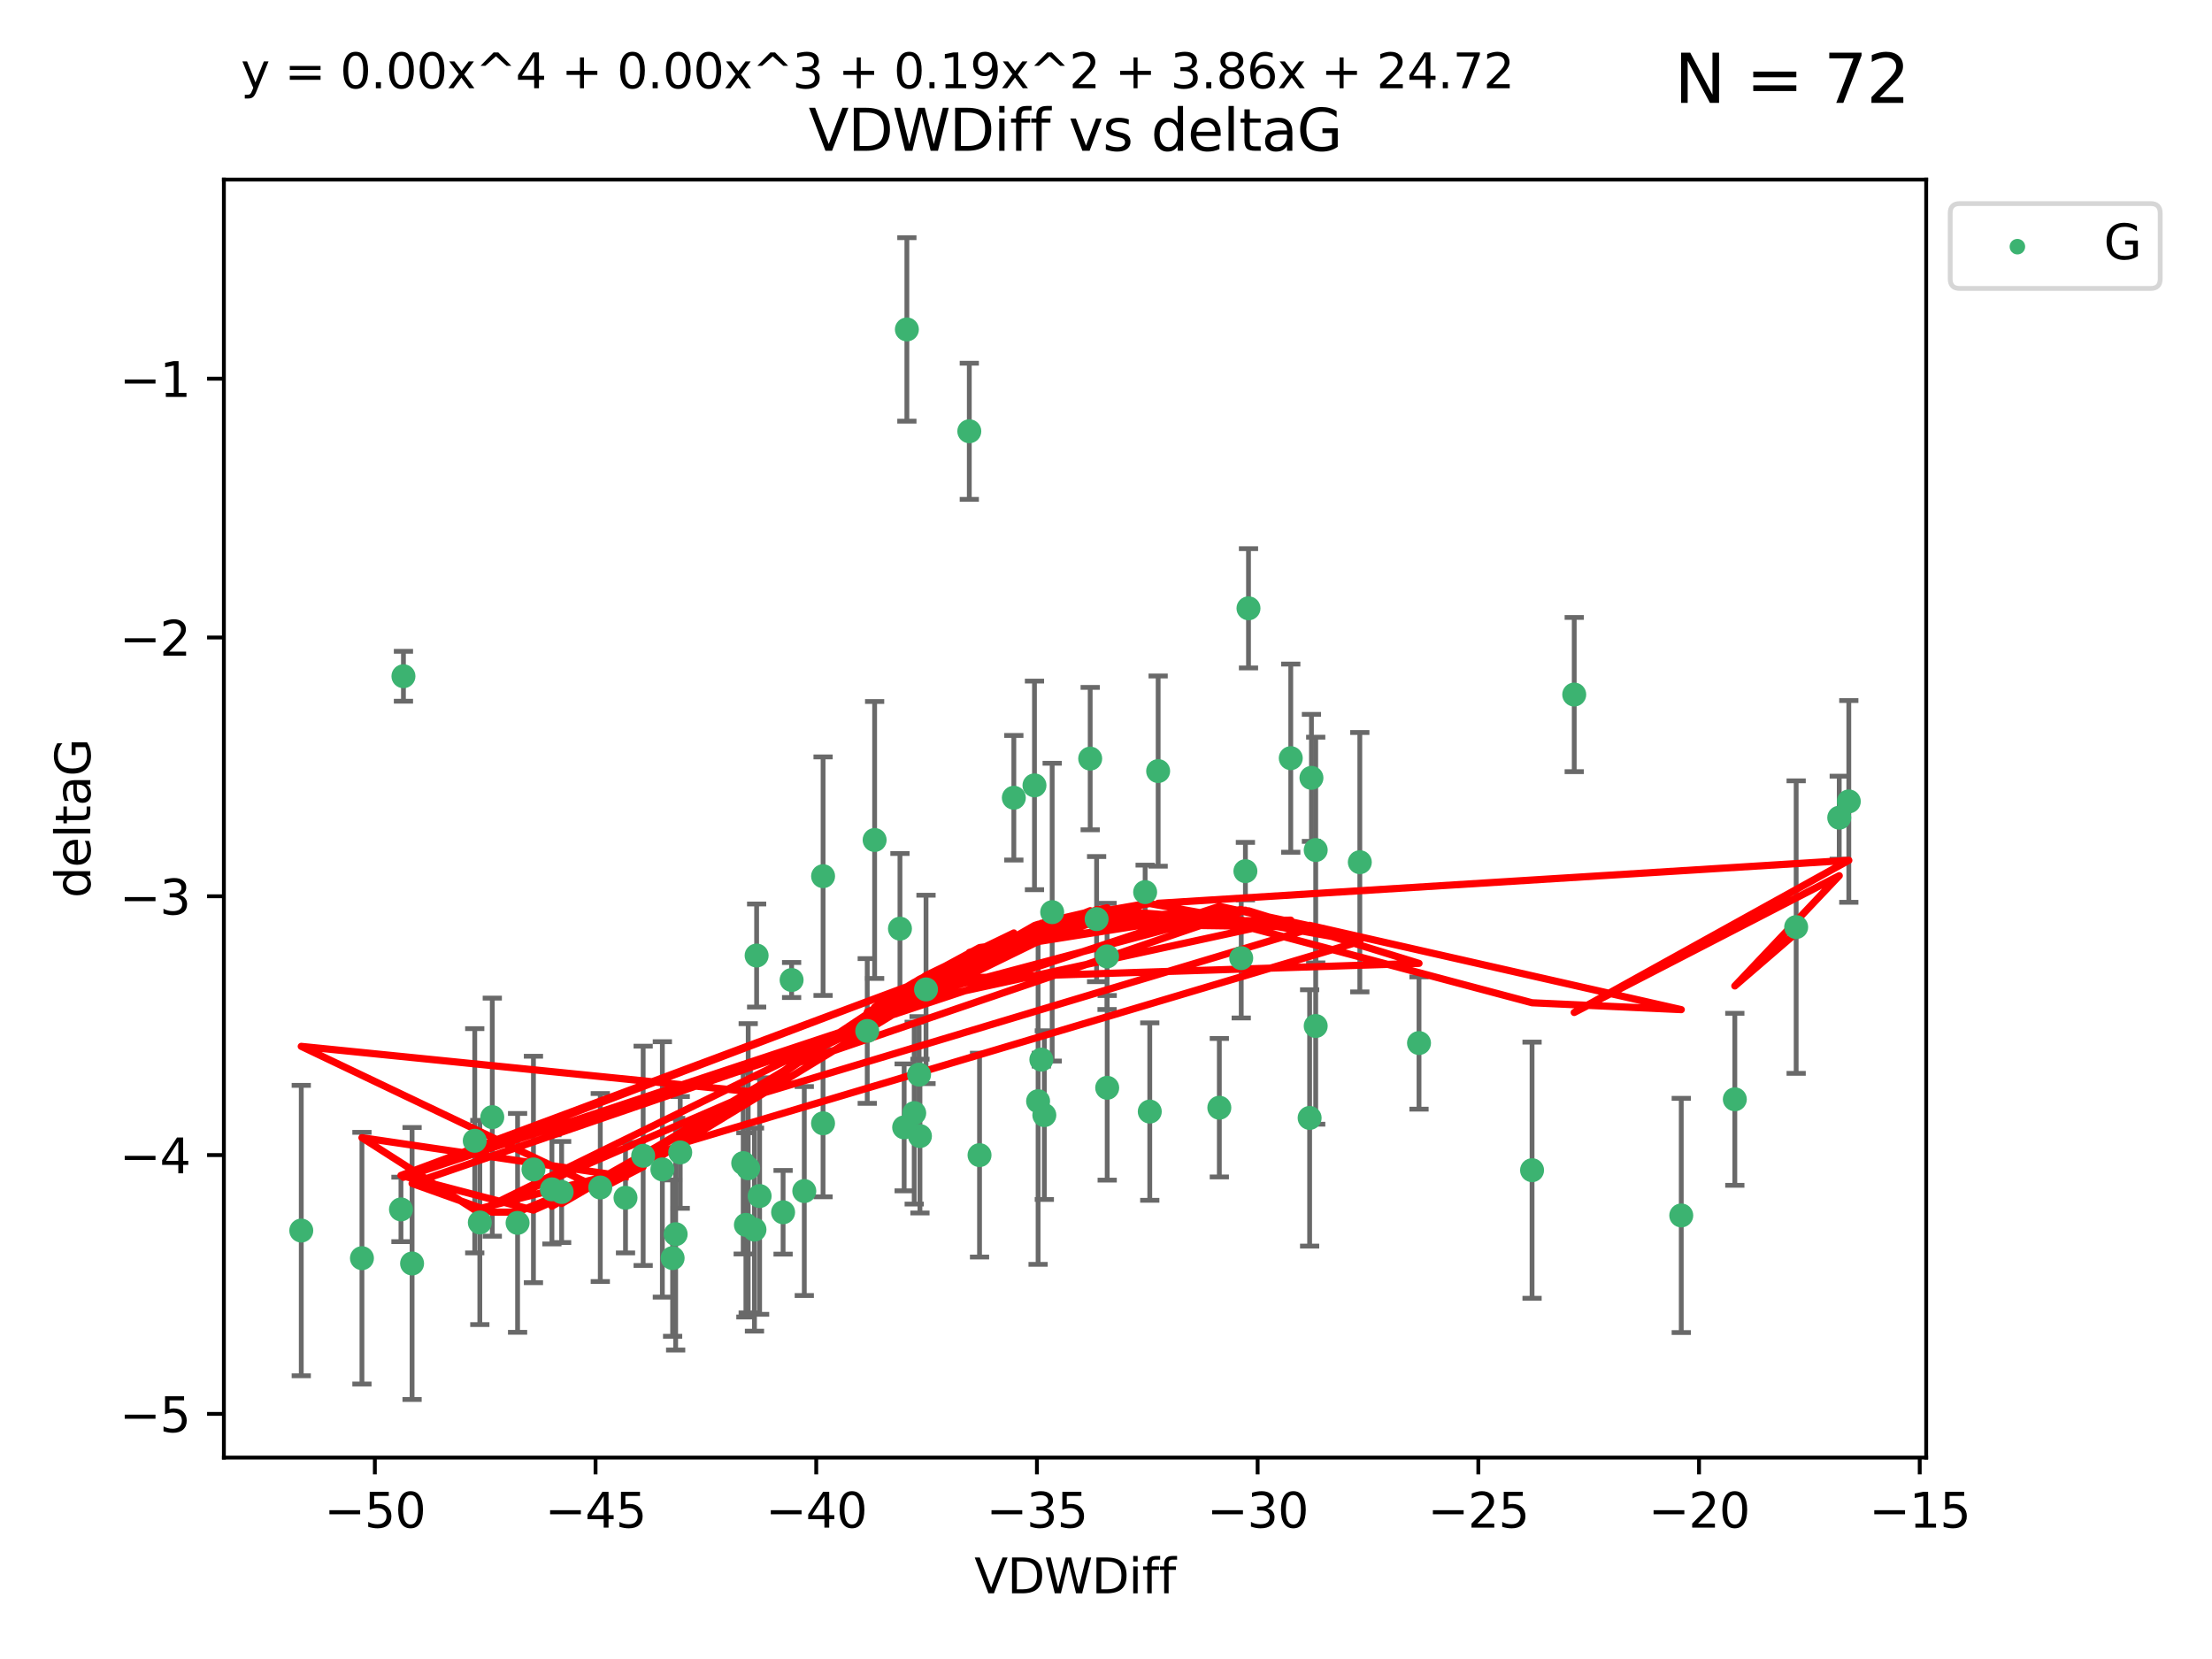 <?xml version="1.0" encoding="utf-8" standalone="no"?>
<!DOCTYPE svg PUBLIC "-//W3C//DTD SVG 1.1//EN"
  "http://www.w3.org/Graphics/SVG/1.1/DTD/svg11.dtd">
<svg xmlns:xlink="http://www.w3.org/1999/xlink" width="460.8pt" height="345.6pt" viewBox="0 0 460.8 345.6" xmlns="http://www.w3.org/2000/svg" version="1.1">
 <defs>
  <style type="text/css">*{stroke-linejoin: round; stroke-linecap: butt}</style>
 </defs>
 <g id="figure_1">
  <g id="patch_1">
   <path d="M 0 345.6 
L 460.8 345.6 
L 460.8 0 
L 0 0 
z
" style="fill: #ffffff"/>
  </g>
  <g id="axes_1">
   <g id="patch_2">
    <path d="M 46.64 303.64 
L 401.26 303.64 
L 401.26 37.411 
L 46.64 37.411 
z
" style="fill: #ffffff"/>
   </g>
   <g id="PathCollection_1">
    <defs>
     <path id="m5ce49563ce" d="M 0 1.118 
C 0.297 1.118 0.581 1 0.791 0.791 
C 1 0.581 1.118 0.297 1.118 0 
C 1.118 -0.297 1 -0.581 0.791 -0.791 
C 0.581 -1 0.297 -1.118 0 -1.118 
C -0.297 -1.118 -0.581 -1 -0.791 -0.791 
C -1 -0.581 -1.118 -0.297 -1.118 0 
C -1.118 0.297 -1 0.581 -0.791 0.791 
C -0.581 1 -0.297 1.118 0 1.118 
z
" style="stroke: #3cb371"/>
    </defs>
    <g clip-path="url(#p698dfd23b6)">
     <use xlink:href="#m5ce49563ce" x="130.305" y="249.511" style="fill: #3cb371; stroke: #3cb371"/>
     <use xlink:href="#m5ce49563ce" x="75.399" y="262.101" style="fill: #3cb371; stroke: #3cb371"/>
     <use xlink:href="#m5ce49563ce" x="98.899" y="237.643" style="fill: #3cb371; stroke: #3cb371"/>
     <use xlink:href="#m5ce49563ce" x="133.984" y="240.774" style="fill: #3cb371; stroke: #3cb371"/>
     <use xlink:href="#m5ce49563ce" x="125.051" y="247.383" style="fill: #3cb371; stroke: #3cb371"/>
     <use xlink:href="#m5ce49563ce" x="62.759" y="256.349" style="fill: #3cb371; stroke: #3cb371"/>
     <use xlink:href="#m5ce49563ce" x="157.171" y="256.148" style="fill: #3cb371; stroke: #3cb371"/>
     <use xlink:href="#m5ce49563ce" x="99.956" y="254.667" style="fill: #3cb371; stroke: #3cb371"/>
     <use xlink:href="#m5ce49563ce" x="171.455" y="234.004" style="fill: #3cb371; stroke: #3cb371"/>
     <use xlink:href="#m5ce49563ce" x="154.824" y="242.297" style="fill: #3cb371; stroke: #3cb371"/>
     <use xlink:href="#m5ce49563ce" x="155.864" y="243.375" style="fill: #3cb371; stroke: #3cb371"/>
     <use xlink:href="#m5ce49563ce" x="114.973" y="247.764" style="fill: #3cb371; stroke: #3cb371"/>
     <use xlink:href="#m5ce49563ce" x="158.242" y="249.158" style="fill: #3cb371; stroke: #3cb371"/>
     <use xlink:href="#m5ce49563ce" x="171.463" y="182.526" style="fill: #3cb371; stroke: #3cb371"/>
     <use xlink:href="#m5ce49563ce" x="85.844" y="263.208" style="fill: #3cb371; stroke: #3cb371"/>
     <use xlink:href="#m5ce49563ce" x="102.553" y="232.722" style="fill: #3cb371; stroke: #3cb371"/>
     <use xlink:href="#m5ce49563ce" x="107.822" y="254.747" style="fill: #3cb371; stroke: #3cb371"/>
     <use xlink:href="#m5ce49563ce" x="140.751" y="257.105" style="fill: #3cb371; stroke: #3cb371"/>
     <use xlink:href="#m5ce49563ce" x="137.982" y="243.608" style="fill: #3cb371; stroke: #3cb371"/>
     <use xlink:href="#m5ce49563ce" x="163.134" y="252.539" style="fill: #3cb371; stroke: #3cb371"/>
     <use xlink:href="#m5ce49563ce" x="116.999" y="248.314" style="fill: #3cb371; stroke: #3cb371"/>
     <use xlink:href="#m5ce49563ce" x="157.619" y="199.055" style="fill: #3cb371; stroke: #3cb371"/>
     <use xlink:href="#m5ce49563ce" x="155.384" y="255.165" style="fill: #3cb371; stroke: #3cb371"/>
     <use xlink:href="#m5ce49563ce" x="274.085" y="213.735" style="fill: #3cb371; stroke: #3cb371"/>
     <use xlink:href="#m5ce49563ce" x="254.008" y="230.757" style="fill: #3cb371; stroke: #3cb371"/>
     <use xlink:href="#m5ce49563ce" x="84.045" y="140.872" style="fill: #3cb371; stroke: #3cb371"/>
     <use xlink:href="#m5ce49563ce" x="188.919" y="68.625" style="fill: #3cb371; stroke: #3cb371"/>
     <use xlink:href="#m5ce49563ce" x="83.529" y="251.941" style="fill: #3cb371; stroke: #3cb371"/>
     <use xlink:href="#m5ce49563ce" x="111.126" y="243.62" style="fill: #3cb371; stroke: #3cb371"/>
     <use xlink:href="#m5ce49563ce" x="140.12" y="262.086" style="fill: #3cb371; stroke: #3cb371"/>
     <use xlink:href="#m5ce49563ce" x="217.553" y="232.3" style="fill: #3cb371; stroke: #3cb371"/>
     <use xlink:href="#m5ce49563ce" x="230.624" y="199.237" style="fill: #3cb371; stroke: #3cb371"/>
     <use xlink:href="#m5ce49563ce" x="201.923" y="89.843" style="fill: #3cb371; stroke: #3cb371"/>
     <use xlink:href="#m5ce49563ce" x="258.571" y="199.596" style="fill: #3cb371; stroke: #3cb371"/>
     <use xlink:href="#m5ce49563ce" x="182.202" y="174.984" style="fill: #3cb371; stroke: #3cb371"/>
     <use xlink:href="#m5ce49563ce" x="191.642" y="236.665" style="fill: #3cb371; stroke: #3cb371"/>
     <use xlink:href="#m5ce49563ce" x="167.548" y="248.117" style="fill: #3cb371; stroke: #3cb371"/>
     <use xlink:href="#m5ce49563ce" x="230.649" y="226.611" style="fill: #3cb371; stroke: #3cb371"/>
     <use xlink:href="#m5ce49563ce" x="188.353" y="234.851" style="fill: #3cb371; stroke: #3cb371"/>
     <use xlink:href="#m5ce49563ce" x="204.055" y="240.633" style="fill: #3cb371; stroke: #3cb371"/>
     <use xlink:href="#m5ce49563ce" x="260.084" y="126.723" style="fill: #3cb371; stroke: #3cb371"/>
     <use xlink:href="#m5ce49563ce" x="295.606" y="217.285" style="fill: #3cb371; stroke: #3cb371"/>
     <use xlink:href="#m5ce49563ce" x="191.46" y="223.869" style="fill: #3cb371; stroke: #3cb371"/>
     <use xlink:href="#m5ce49563ce" x="211.201" y="166.184" style="fill: #3cb371; stroke: #3cb371"/>
     <use xlink:href="#m5ce49563ce" x="192.906" y="206.113" style="fill: #3cb371; stroke: #3cb371"/>
     <use xlink:href="#m5ce49563ce" x="141.703" y="240.071" style="fill: #3cb371; stroke: #3cb371"/>
     <use xlink:href="#m5ce49563ce" x="283.275" y="179.613" style="fill: #3cb371; stroke: #3cb371"/>
     <use xlink:href="#m5ce49563ce" x="239.518" y="231.561" style="fill: #3cb371; stroke: #3cb371"/>
     <use xlink:href="#m5ce49563ce" x="216.254" y="229.396" style="fill: #3cb371; stroke: #3cb371"/>
     <use xlink:href="#m5ce49563ce" x="215.5" y="163.612" style="fill: #3cb371; stroke: #3cb371"/>
     <use xlink:href="#m5ce49563ce" x="164.907" y="204.152" style="fill: #3cb371; stroke: #3cb371"/>
     <use xlink:href="#m5ce49563ce" x="259.441" y="181.478" style="fill: #3cb371; stroke: #3cb371"/>
     <use xlink:href="#m5ce49563ce" x="219.188" y="190.018" style="fill: #3cb371; stroke: #3cb371"/>
     <use xlink:href="#m5ce49563ce" x="238.554" y="185.842" style="fill: #3cb371; stroke: #3cb371"/>
     <use xlink:href="#m5ce49563ce" x="187.478" y="193.455" style="fill: #3cb371; stroke: #3cb371"/>
     <use xlink:href="#m5ce49563ce" x="190.448" y="231.881" style="fill: #3cb371; stroke: #3cb371"/>
     <use xlink:href="#m5ce49563ce" x="227.107" y="158.029" style="fill: #3cb371; stroke: #3cb371"/>
     <use xlink:href="#m5ce49563ce" x="180.664" y="214.772" style="fill: #3cb371; stroke: #3cb371"/>
     <use xlink:href="#m5ce49563ce" x="268.89" y="157.939" style="fill: #3cb371; stroke: #3cb371"/>
     <use xlink:href="#m5ce49563ce" x="216.932" y="220.74" style="fill: #3cb371; stroke: #3cb371"/>
     <use xlink:href="#m5ce49563ce" x="274.087" y="177.08" style="fill: #3cb371; stroke: #3cb371"/>
     <use xlink:href="#m5ce49563ce" x="228.444" y="191.466" style="fill: #3cb371; stroke: #3cb371"/>
     <use xlink:href="#m5ce49563ce" x="273.197" y="162.043" style="fill: #3cb371; stroke: #3cb371"/>
     <use xlink:href="#m5ce49563ce" x="272.82" y="232.886" style="fill: #3cb371; stroke: #3cb371"/>
     <use xlink:href="#m5ce49563ce" x="350.237" y="253.198" style="fill: #3cb371; stroke: #3cb371"/>
     <use xlink:href="#m5ce49563ce" x="319.156" y="243.774" style="fill: #3cb371; stroke: #3cb371"/>
     <use xlink:href="#m5ce49563ce" x="241.263" y="160.631" style="fill: #3cb371; stroke: #3cb371"/>
     <use xlink:href="#m5ce49563ce" x="385.141" y="166.953" style="fill: #3cb371; stroke: #3cb371"/>
     <use xlink:href="#m5ce49563ce" x="327.941" y="144.687" style="fill: #3cb371; stroke: #3cb371"/>
     <use xlink:href="#m5ce49563ce" x="383.147" y="170.338" style="fill: #3cb371; stroke: #3cb371"/>
     <use xlink:href="#m5ce49563ce" x="361.396" y="229.004" style="fill: #3cb371; stroke: #3cb371"/>
     <use xlink:href="#m5ce49563ce" x="374.174" y="193.129" style="fill: #3cb371; stroke: #3cb371"/>
    </g>
   </g>
   <g id="matplotlib.axis_1">
    <g id="xtick_1">
     <g id="line2d_1">
      <defs>
       <path id="ma08786ecf9" d="M 0 0 
L 0 3.5 
" style="stroke: #000000; stroke-width: 0.8"/>
      </defs>
      <g>
       <use xlink:href="#ma08786ecf9" x="78.088" y="303.64" style="stroke: #000000; stroke-width: 0.8"/>
      </g>
     </g>
     <g id="text_1">
      <!-- −50 -->
      <g transform="translate(67.536 318.238)scale(0.1 -0.1)">
       <defs>
        <path id="DejaVuSans-2212" d="M 678 2272 
L 4684 2272 
L 4684 1741 
L 678 1741 
L 678 2272 
z
" transform="scale(0.016)"/>
        <path id="DejaVuSans-35" d="M 691 4666 
L 3169 4666 
L 3169 4134 
L 1269 4134 
L 1269 2991 
Q 1406 3038 1543 3061 
Q 1681 3084 1819 3084 
Q 2600 3084 3056 2656 
Q 3513 2228 3513 1497 
Q 3513 744 3044 326 
Q 2575 -91 1722 -91 
Q 1428 -91 1123 -41 
Q 819 9 494 109 
L 494 744 
Q 775 591 1075 516 
Q 1375 441 1709 441 
Q 2250 441 2565 725 
Q 2881 1009 2881 1497 
Q 2881 1984 2565 2268 
Q 2250 2553 1709 2553 
Q 1456 2553 1204 2497 
Q 953 2441 691 2322 
L 691 4666 
z
" transform="scale(0.016)"/>
        <path id="DejaVuSans-30" d="M 2034 4250 
Q 1547 4250 1301 3770 
Q 1056 3291 1056 2328 
Q 1056 1369 1301 889 
Q 1547 409 2034 409 
Q 2525 409 2770 889 
Q 3016 1369 3016 2328 
Q 3016 3291 2770 3770 
Q 2525 4250 2034 4250 
z
M 2034 4750 
Q 2819 4750 3233 4129 
Q 3647 3509 3647 2328 
Q 3647 1150 3233 529 
Q 2819 -91 2034 -91 
Q 1250 -91 836 529 
Q 422 1150 422 2328 
Q 422 3509 836 4129 
Q 1250 4750 2034 4750 
z
" transform="scale(0.016)"/>
       </defs>
       <use xlink:href="#DejaVuSans-2212"/>
       <use xlink:href="#DejaVuSans-35" x="83.789"/>
       <use xlink:href="#DejaVuSans-30" x="147.412"/>
      </g>
     </g>
    </g>
    <g id="xtick_2">
     <g id="line2d_2">
      <g>
       <use xlink:href="#ma08786ecf9" x="124.063" y="303.64" style="stroke: #000000; stroke-width: 0.8"/>
      </g>
     </g>
     <g id="text_2">
      <!-- −45 -->
      <g transform="translate(113.511 318.238)scale(0.1 -0.1)">
       <defs>
        <path id="DejaVuSans-34" d="M 2419 4116 
L 825 1625 
L 2419 1625 
L 2419 4116 
z
M 2253 4666 
L 3047 4666 
L 3047 1625 
L 3713 1625 
L 3713 1100 
L 3047 1100 
L 3047 0 
L 2419 0 
L 2419 1100 
L 313 1100 
L 313 1709 
L 2253 4666 
z
" transform="scale(0.016)"/>
       </defs>
       <use xlink:href="#DejaVuSans-2212"/>
       <use xlink:href="#DejaVuSans-34" x="83.789"/>
       <use xlink:href="#DejaVuSans-35" x="147.412"/>
      </g>
     </g>
    </g>
    <g id="xtick_3">
     <g id="line2d_3">
      <g>
       <use xlink:href="#ma08786ecf9" x="170.038" y="303.64" style="stroke: #000000; stroke-width: 0.8"/>
      </g>
     </g>
     <g id="text_3">
      <!-- −40 -->
      <g transform="translate(159.486 318.238)scale(0.1 -0.1)">
       <use xlink:href="#DejaVuSans-2212"/>
       <use xlink:href="#DejaVuSans-34" x="83.789"/>
       <use xlink:href="#DejaVuSans-30" x="147.412"/>
      </g>
     </g>
    </g>
    <g id="xtick_4">
     <g id="line2d_4">
      <g>
       <use xlink:href="#ma08786ecf9" x="216.013" y="303.64" style="stroke: #000000; stroke-width: 0.8"/>
      </g>
     </g>
     <g id="text_4">
      <!-- −35 -->
      <g transform="translate(205.461 318.238)scale(0.1 -0.1)">
       <defs>
        <path id="DejaVuSans-33" d="M 2597 2516 
Q 3050 2419 3304 2112 
Q 3559 1806 3559 1356 
Q 3559 666 3084 287 
Q 2609 -91 1734 -91 
Q 1441 -91 1130 -33 
Q 819 25 488 141 
L 488 750 
Q 750 597 1062 519 
Q 1375 441 1716 441 
Q 2309 441 2620 675 
Q 2931 909 2931 1356 
Q 2931 1769 2642 2001 
Q 2353 2234 1838 2234 
L 1294 2234 
L 1294 2753 
L 1863 2753 
Q 2328 2753 2575 2939 
Q 2822 3125 2822 3475 
Q 2822 3834 2567 4026 
Q 2313 4219 1838 4219 
Q 1578 4219 1281 4162 
Q 984 4106 628 3988 
L 628 4550 
Q 988 4650 1302 4700 
Q 1616 4750 1894 4750 
Q 2613 4750 3031 4423 
Q 3450 4097 3450 3541 
Q 3450 3153 3228 2886 
Q 3006 2619 2597 2516 
z
" transform="scale(0.016)"/>
       </defs>
       <use xlink:href="#DejaVuSans-2212"/>
       <use xlink:href="#DejaVuSans-33" x="83.789"/>
       <use xlink:href="#DejaVuSans-35" x="147.412"/>
      </g>
     </g>
    </g>
    <g id="xtick_5">
     <g id="line2d_5">
      <g>
       <use xlink:href="#ma08786ecf9" x="261.988" y="303.64" style="stroke: #000000; stroke-width: 0.8"/>
      </g>
     </g>
     <g id="text_5">
      <!-- −30 -->
      <g transform="translate(251.435 318.238)scale(0.1 -0.1)">
       <use xlink:href="#DejaVuSans-2212"/>
       <use xlink:href="#DejaVuSans-33" x="83.789"/>
       <use xlink:href="#DejaVuSans-30" x="147.412"/>
      </g>
     </g>
    </g>
    <g id="xtick_6">
     <g id="line2d_6">
      <g>
       <use xlink:href="#ma08786ecf9" x="307.963" y="303.64" style="stroke: #000000; stroke-width: 0.8"/>
      </g>
     </g>
     <g id="text_6">
      <!-- −25 -->
      <g transform="translate(297.41 318.238)scale(0.1 -0.1)">
       <defs>
        <path id="DejaVuSans-32" d="M 1228 531 
L 3431 531 
L 3431 0 
L 469 0 
L 469 531 
Q 828 903 1448 1529 
Q 2069 2156 2228 2338 
Q 2531 2678 2651 2914 
Q 2772 3150 2772 3378 
Q 2772 3750 2511 3984 
Q 2250 4219 1831 4219 
Q 1534 4219 1204 4116 
Q 875 4013 500 3803 
L 500 4441 
Q 881 4594 1212 4672 
Q 1544 4750 1819 4750 
Q 2544 4750 2975 4387 
Q 3406 4025 3406 3419 
Q 3406 3131 3298 2873 
Q 3191 2616 2906 2266 
Q 2828 2175 2409 1742 
Q 1991 1309 1228 531 
z
" transform="scale(0.016)"/>
       </defs>
       <use xlink:href="#DejaVuSans-2212"/>
       <use xlink:href="#DejaVuSans-32" x="83.789"/>
       <use xlink:href="#DejaVuSans-35" x="147.412"/>
      </g>
     </g>
    </g>
    <g id="xtick_7">
     <g id="line2d_7">
      <g>
       <use xlink:href="#ma08786ecf9" x="353.938" y="303.64" style="stroke: #000000; stroke-width: 0.8"/>
      </g>
     </g>
     <g id="text_7">
      <!-- −20 -->
      <g transform="translate(343.385 318.238)scale(0.1 -0.1)">
       <use xlink:href="#DejaVuSans-2212"/>
       <use xlink:href="#DejaVuSans-32" x="83.789"/>
       <use xlink:href="#DejaVuSans-30" x="147.412"/>
      </g>
     </g>
    </g>
    <g id="xtick_8">
     <g id="line2d_8">
      <g>
       <use xlink:href="#ma08786ecf9" x="399.913" y="303.64" style="stroke: #000000; stroke-width: 0.8"/>
      </g>
     </g>
     <g id="text_8">
      <!-- −15 -->
      <g transform="translate(389.36 318.238)scale(0.1 -0.1)">
       <defs>
        <path id="DejaVuSans-31" d="M 794 531 
L 1825 531 
L 1825 4091 
L 703 3866 
L 703 4441 
L 1819 4666 
L 2450 4666 
L 2450 531 
L 3481 531 
L 3481 0 
L 794 0 
L 794 531 
z
" transform="scale(0.016)"/>
       </defs>
       <use xlink:href="#DejaVuSans-2212"/>
       <use xlink:href="#DejaVuSans-31" x="83.789"/>
       <use xlink:href="#DejaVuSans-35" x="147.412"/>
      </g>
     </g>
    </g>
    <g id="text_9">
     <!-- VDWDiff -->
     <g transform="translate(202.977 331.917)scale(0.1 -0.1)">
      <defs>
       <path id="DejaVuSans-56" d="M 1831 0 
L 50 4666 
L 709 4666 
L 2188 738 
L 3669 4666 
L 4325 4666 
L 2547 0 
L 1831 0 
z
" transform="scale(0.016)"/>
       <path id="DejaVuSans-44" d="M 1259 4147 
L 1259 519 
L 2022 519 
Q 2988 519 3436 956 
Q 3884 1394 3884 2338 
Q 3884 3275 3436 3711 
Q 2988 4147 2022 4147 
L 1259 4147 
z
M 628 4666 
L 1925 4666 
Q 3281 4666 3915 4102 
Q 4550 3538 4550 2338 
Q 4550 1131 3912 565 
Q 3275 0 1925 0 
L 628 0 
L 628 4666 
z
" transform="scale(0.016)"/>
       <path id="DejaVuSans-57" d="M 213 4666 
L 850 4666 
L 1831 722 
L 2809 4666 
L 3519 4666 
L 4500 722 
L 5478 4666 
L 6119 4666 
L 4947 0 
L 4153 0 
L 3169 4050 
L 2175 0 
L 1381 0 
L 213 4666 
z
" transform="scale(0.016)"/>
       <path id="DejaVuSans-69" d="M 603 3500 
L 1178 3500 
L 1178 0 
L 603 0 
L 603 3500 
z
M 603 4863 
L 1178 4863 
L 1178 4134 
L 603 4134 
L 603 4863 
z
" transform="scale(0.016)"/>
       <path id="DejaVuSans-66" d="M 2375 4863 
L 2375 4384 
L 1825 4384 
Q 1516 4384 1395 4259 
Q 1275 4134 1275 3809 
L 1275 3500 
L 2222 3500 
L 2222 3053 
L 1275 3053 
L 1275 0 
L 697 0 
L 697 3053 
L 147 3053 
L 147 3500 
L 697 3500 
L 697 3744 
Q 697 4328 969 4595 
Q 1241 4863 1831 4863 
L 2375 4863 
z
" transform="scale(0.016)"/>
      </defs>
      <use xlink:href="#DejaVuSans-56"/>
      <use xlink:href="#DejaVuSans-44" x="68.408"/>
      <use xlink:href="#DejaVuSans-57" x="145.41"/>
      <use xlink:href="#DejaVuSans-44" x="244.287"/>
      <use xlink:href="#DejaVuSans-69" x="321.289"/>
      <use xlink:href="#DejaVuSans-66" x="349.072"/>
      <use xlink:href="#DejaVuSans-66" x="384.277"/>
     </g>
    </g>
   </g>
   <g id="matplotlib.axis_2">
    <g id="ytick_1">
     <g id="line2d_9">
      <defs>
       <path id="m9e52ef8803" d="M 0 0 
L -3.5 0 
" style="stroke: #000000; stroke-width: 0.8"/>
      </defs>
      <g>
       <use xlink:href="#m9e52ef8803" x="46.64" y="294.536" style="stroke: #000000; stroke-width: 0.8"/>
      </g>
     </g>
     <g id="text_10">
      <!-- −5 -->
      <g transform="translate(24.898 298.335)scale(0.1 -0.1)">
       <use xlink:href="#DejaVuSans-2212"/>
       <use xlink:href="#DejaVuSans-35" x="83.789"/>
      </g>
     </g>
    </g>
    <g id="ytick_2">
     <g id="line2d_10">
      <g>
       <use xlink:href="#m9e52ef8803" x="46.64" y="240.624" style="stroke: #000000; stroke-width: 0.8"/>
      </g>
     </g>
     <g id="text_11">
      <!-- −4 -->
      <g transform="translate(24.898 244.423)scale(0.1 -0.1)">
       <use xlink:href="#DejaVuSans-2212"/>
       <use xlink:href="#DejaVuSans-34" x="83.789"/>
      </g>
     </g>
    </g>
    <g id="ytick_3">
     <g id="line2d_11">
      <g>
       <use xlink:href="#m9e52ef8803" x="46.64" y="186.712" style="stroke: #000000; stroke-width: 0.8"/>
      </g>
     </g>
     <g id="text_12">
      <!-- −3 -->
      <g transform="translate(24.898 190.511)scale(0.1 -0.1)">
       <use xlink:href="#DejaVuSans-2212"/>
       <use xlink:href="#DejaVuSans-33" x="83.789"/>
      </g>
     </g>
    </g>
    <g id="ytick_4">
     <g id="line2d_12">
      <g>
       <use xlink:href="#m9e52ef8803" x="46.64" y="132.8" style="stroke: #000000; stroke-width: 0.8"/>
      </g>
     </g>
     <g id="text_13">
      <!-- −2 -->
      <g transform="translate(24.898 136.599)scale(0.1 -0.1)">
       <use xlink:href="#DejaVuSans-2212"/>
       <use xlink:href="#DejaVuSans-32" x="83.789"/>
      </g>
     </g>
    </g>
    <g id="ytick_5">
     <g id="line2d_13">
      <g>
       <use xlink:href="#m9e52ef8803" x="46.64" y="78.888" style="stroke: #000000; stroke-width: 0.8"/>
      </g>
     </g>
     <g id="text_14">
      <!-- −1 -->
      <g transform="translate(24.898 82.687)scale(0.1 -0.1)">
       <use xlink:href="#DejaVuSans-2212"/>
       <use xlink:href="#DejaVuSans-31" x="83.789"/>
      </g>
     </g>
    </g>
    <g id="text_15">
     <!-- deltaG -->
     <g transform="translate(18.818 187.064)rotate(-90)scale(0.1 -0.1)">
      <defs>
       <path id="DejaVuSans-64" d="M 2906 2969 
L 2906 4863 
L 3481 4863 
L 3481 0 
L 2906 0 
L 2906 525 
Q 2725 213 2448 61 
Q 2172 -91 1784 -91 
Q 1150 -91 751 415 
Q 353 922 353 1747 
Q 353 2572 751 3078 
Q 1150 3584 1784 3584 
Q 2172 3584 2448 3432 
Q 2725 3281 2906 2969 
z
M 947 1747 
Q 947 1113 1208 752 
Q 1469 391 1925 391 
Q 2381 391 2643 752 
Q 2906 1113 2906 1747 
Q 2906 2381 2643 2742 
Q 2381 3103 1925 3103 
Q 1469 3103 1208 2742 
Q 947 2381 947 1747 
z
" transform="scale(0.016)"/>
       <path id="DejaVuSans-65" d="M 3597 1894 
L 3597 1613 
L 953 1613 
Q 991 1019 1311 708 
Q 1631 397 2203 397 
Q 2534 397 2845 478 
Q 3156 559 3463 722 
L 3463 178 
Q 3153 47 2828 -22 
Q 2503 -91 2169 -91 
Q 1331 -91 842 396 
Q 353 884 353 1716 
Q 353 2575 817 3079 
Q 1281 3584 2069 3584 
Q 2775 3584 3186 3129 
Q 3597 2675 3597 1894 
z
M 3022 2063 
Q 3016 2534 2758 2815 
Q 2500 3097 2075 3097 
Q 1594 3097 1305 2825 
Q 1016 2553 972 2059 
L 3022 2063 
z
" transform="scale(0.016)"/>
       <path id="DejaVuSans-6c" d="M 603 4863 
L 1178 4863 
L 1178 0 
L 603 0 
L 603 4863 
z
" transform="scale(0.016)"/>
       <path id="DejaVuSans-74" d="M 1172 4494 
L 1172 3500 
L 2356 3500 
L 2356 3053 
L 1172 3053 
L 1172 1153 
Q 1172 725 1289 603 
Q 1406 481 1766 481 
L 2356 481 
L 2356 0 
L 1766 0 
Q 1100 0 847 248 
Q 594 497 594 1153 
L 594 3053 
L 172 3053 
L 172 3500 
L 594 3500 
L 594 4494 
L 1172 4494 
z
" transform="scale(0.016)"/>
       <path id="DejaVuSans-61" d="M 2194 1759 
Q 1497 1759 1228 1600 
Q 959 1441 959 1056 
Q 959 750 1161 570 
Q 1363 391 1709 391 
Q 2188 391 2477 730 
Q 2766 1069 2766 1631 
L 2766 1759 
L 2194 1759 
z
M 3341 1997 
L 3341 0 
L 2766 0 
L 2766 531 
Q 2569 213 2275 61 
Q 1981 -91 1556 -91 
Q 1019 -91 701 211 
Q 384 513 384 1019 
Q 384 1609 779 1909 
Q 1175 2209 1959 2209 
L 2766 2209 
L 2766 2266 
Q 2766 2663 2505 2880 
Q 2244 3097 1772 3097 
Q 1472 3097 1187 3025 
Q 903 2953 641 2809 
L 641 3341 
Q 956 3463 1253 3523 
Q 1550 3584 1831 3584 
Q 2591 3584 2966 3190 
Q 3341 2797 3341 1997 
z
" transform="scale(0.016)"/>
       <path id="DejaVuSans-47" d="M 3809 666 
L 3809 1919 
L 2778 1919 
L 2778 2438 
L 4434 2438 
L 4434 434 
Q 4069 175 3628 42 
Q 3188 -91 2688 -91 
Q 1594 -91 976 548 
Q 359 1188 359 2328 
Q 359 3472 976 4111 
Q 1594 4750 2688 4750 
Q 3144 4750 3555 4637 
Q 3966 4525 4313 4306 
L 4313 3634 
Q 3963 3931 3569 4081 
Q 3175 4231 2741 4231 
Q 1884 4231 1454 3753 
Q 1025 3275 1025 2328 
Q 1025 1384 1454 906 
Q 1884 428 2741 428 
Q 3075 428 3337 486 
Q 3600 544 3809 666 
z
" transform="scale(0.016)"/>
      </defs>
      <use xlink:href="#DejaVuSans-64"/>
      <use xlink:href="#DejaVuSans-65" x="63.477"/>
      <use xlink:href="#DejaVuSans-6c" x="125"/>
      <use xlink:href="#DejaVuSans-74" x="152.783"/>
      <use xlink:href="#DejaVuSans-61" x="191.992"/>
      <use xlink:href="#DejaVuSans-47" x="253.271"/>
     </g>
    </g>
   </g>
   <g id="LineCollection_1">
    <path d="M 130.305 261.006 
L 130.305 238.016 
" clip-path="url(#p698dfd23b6)" style="fill: none; stroke: #696969"/>
    <path d="M 75.399 288.314 
L 75.399 235.888 
" clip-path="url(#p698dfd23b6)" style="fill: none; stroke: #696969"/>
    <path d="M 98.899 261.002 
L 98.899 214.283 
" clip-path="url(#p698dfd23b6)" style="fill: none; stroke: #696969"/>
    <path d="M 133.984 263.619 
L 133.984 217.93 
" clip-path="url(#p698dfd23b6)" style="fill: none; stroke: #696969"/>
    <path d="M 125.051 266.965 
L 125.051 227.801 
" clip-path="url(#p698dfd23b6)" style="fill: none; stroke: #696969"/>
    <path d="M 62.759 286.6 
L 62.759 226.098 
" clip-path="url(#p698dfd23b6)" style="fill: none; stroke: #696969"/>
    <path d="M 157.171 277.298 
L 157.171 234.999 
" clip-path="url(#p698dfd23b6)" style="fill: none; stroke: #696969"/>
    <path d="M 99.956 275.936 
L 99.956 233.397 
" clip-path="url(#p698dfd23b6)" style="fill: none; stroke: #696969"/>
    <path d="M 171.455 249.316 
L 171.455 218.691 
" clip-path="url(#p698dfd23b6)" style="fill: none; stroke: #696969"/>
    <path d="M 154.824 261.222 
L 154.824 223.371 
" clip-path="url(#p698dfd23b6)" style="fill: none; stroke: #696969"/>
    <path d="M 155.864 273.504 
L 155.864 213.245 
" clip-path="url(#p698dfd23b6)" style="fill: none; stroke: #696969"/>
    <path d="M 114.973 259.132 
L 114.973 236.396 
" clip-path="url(#p698dfd23b6)" style="fill: none; stroke: #696969"/>
    <path d="M 158.242 273.792 
L 158.242 224.525 
" clip-path="url(#p698dfd23b6)" style="fill: none; stroke: #696969"/>
    <path d="M 171.463 207.373 
L 171.463 157.68 
" clip-path="url(#p698dfd23b6)" style="fill: none; stroke: #696969"/>
    <path d="M 85.844 291.539 
L 85.844 234.878 
" clip-path="url(#p698dfd23b6)" style="fill: none; stroke: #696969"/>
    <path d="M 102.553 257.518 
L 102.553 207.926 
" clip-path="url(#p698dfd23b6)" style="fill: none; stroke: #696969"/>
    <path d="M 107.822 277.54 
L 107.822 231.954 
" clip-path="url(#p698dfd23b6)" style="fill: none; stroke: #696969"/>
    <path d="M 140.751 281.237 
L 140.751 232.972 
" clip-path="url(#p698dfd23b6)" style="fill: none; stroke: #696969"/>
    <path d="M 137.982 270.212 
L 137.982 217.005 
" clip-path="url(#p698dfd23b6)" style="fill: none; stroke: #696969"/>
    <path d="M 163.134 261.257 
L 163.134 243.822 
" clip-path="url(#p698dfd23b6)" style="fill: none; stroke: #696969"/>
    <path d="M 116.999 258.838 
L 116.999 237.79 
" clip-path="url(#p698dfd23b6)" style="fill: none; stroke: #696969"/>
    <path d="M 157.619 209.79 
L 157.619 188.32 
" clip-path="url(#p698dfd23b6)" style="fill: none; stroke: #696969"/>
    <path d="M 155.384 274.356 
L 155.384 235.975 
" clip-path="url(#p698dfd23b6)" style="fill: none; stroke: #696969"/>
    <path d="M 274.085 234.194 
L 274.085 193.276 
" clip-path="url(#p698dfd23b6)" style="fill: none; stroke: #696969"/>
    <path d="M 254.008 245.178 
L 254.008 216.336 
" clip-path="url(#p698dfd23b6)" style="fill: none; stroke: #696969"/>
    <path d="M 84.045 146.071 
L 84.045 135.674 
" clip-path="url(#p698dfd23b6)" style="fill: none; stroke: #696969"/>
    <path d="M 188.919 87.738 
L 188.919 49.513 
" clip-path="url(#p698dfd23b6)" style="fill: none; stroke: #696969"/>
    <path d="M 83.529 258.653 
L 83.529 245.228 
" clip-path="url(#p698dfd23b6)" style="fill: none; stroke: #696969"/>
    <path d="M 111.126 267.203 
L 111.126 220.038 
" clip-path="url(#p698dfd23b6)" style="fill: none; stroke: #696969"/>
    <path d="M 140.12 278.373 
L 140.12 245.8 
" clip-path="url(#p698dfd23b6)" style="fill: none; stroke: #696969"/>
    <path d="M 217.553 249.873 
L 217.553 214.728 
" clip-path="url(#p698dfd23b6)" style="fill: none; stroke: #696969"/>
    <path d="M 230.624 210.296 
L 230.624 188.179 
" clip-path="url(#p698dfd23b6)" style="fill: none; stroke: #696969"/>
    <path d="M 201.923 104.021 
L 201.923 75.665 
" clip-path="url(#p698dfd23b6)" style="fill: none; stroke: #696969"/>
    <path d="M 258.571 212.058 
L 258.571 187.135 
" clip-path="url(#p698dfd23b6)" style="fill: none; stroke: #696969"/>
    <path d="M 182.202 203.829 
L 182.202 146.139 
" clip-path="url(#p698dfd23b6)" style="fill: none; stroke: #696969"/>
    <path d="M 191.642 252.683 
L 191.642 220.646 
" clip-path="url(#p698dfd23b6)" style="fill: none; stroke: #696969"/>
    <path d="M 167.548 269.881 
L 167.548 226.352 
" clip-path="url(#p698dfd23b6)" style="fill: none; stroke: #696969"/>
    <path d="M 230.649 245.838 
L 230.649 207.384 
" clip-path="url(#p698dfd23b6)" style="fill: none; stroke: #696969"/>
    <path d="M 188.353 248.072 
L 188.353 221.63 
" clip-path="url(#p698dfd23b6)" style="fill: none; stroke: #696969"/>
    <path d="M 204.055 261.866 
L 204.055 219.399 
" clip-path="url(#p698dfd23b6)" style="fill: none; stroke: #696969"/>
    <path d="M 260.084 139.146 
L 260.084 114.3 
" clip-path="url(#p698dfd23b6)" style="fill: none; stroke: #696969"/>
    <path d="M 295.606 231.06 
L 295.606 203.511 
" clip-path="url(#p698dfd23b6)" style="fill: none; stroke: #696969"/>
    <path d="M 191.46 235.96 
L 191.46 211.778 
" clip-path="url(#p698dfd23b6)" style="fill: none; stroke: #696969"/>
    <path d="M 211.201 179.16 
L 211.201 153.208 
" clip-path="url(#p698dfd23b6)" style="fill: none; stroke: #696969"/>
    <path d="M 192.906 225.74 
L 192.906 186.486 
" clip-path="url(#p698dfd23b6)" style="fill: none; stroke: #696969"/>
    <path d="M 141.703 251.712 
L 141.703 228.43 
" clip-path="url(#p698dfd23b6)" style="fill: none; stroke: #696969"/>
    <path d="M 283.275 206.632 
L 283.275 152.594 
" clip-path="url(#p698dfd23b6)" style="fill: none; stroke: #696969"/>
    <path d="M 239.518 250.043 
L 239.518 213.078 
" clip-path="url(#p698dfd23b6)" style="fill: none; stroke: #696969"/>
    <path d="M 216.254 263.388 
L 216.254 195.404 
" clip-path="url(#p698dfd23b6)" style="fill: none; stroke: #696969"/>
    <path d="M 215.5 185.341 
L 215.5 141.884 
" clip-path="url(#p698dfd23b6)" style="fill: none; stroke: #696969"/>
    <path d="M 164.907 207.802 
L 164.907 200.503 
" clip-path="url(#p698dfd23b6)" style="fill: none; stroke: #696969"/>
    <path d="M 259.441 187.471 
L 259.441 175.486 
" clip-path="url(#p698dfd23b6)" style="fill: none; stroke: #696969"/>
    <path d="M 219.188 221.037 
L 219.188 158.999 
" clip-path="url(#p698dfd23b6)" style="fill: none; stroke: #696969"/>
    <path d="M 238.554 191.465 
L 238.554 180.219 
" clip-path="url(#p698dfd23b6)" style="fill: none; stroke: #696969"/>
    <path d="M 187.478 209.112 
L 187.478 177.798 
" clip-path="url(#p698dfd23b6)" style="fill: none; stroke: #696969"/>
    <path d="M 190.448 250.832 
L 190.448 212.931 
" clip-path="url(#p698dfd23b6)" style="fill: none; stroke: #696969"/>
    <path d="M 227.107 172.86 
L 227.107 143.198 
" clip-path="url(#p698dfd23b6)" style="fill: none; stroke: #696969"/>
    <path d="M 180.664 229.847 
L 180.664 199.696 
" clip-path="url(#p698dfd23b6)" style="fill: none; stroke: #696969"/>
    <path d="M 268.89 177.538 
L 268.89 138.34 
" clip-path="url(#p698dfd23b6)" style="fill: none; stroke: #696969"/>
    <path d="M 216.932 222.086 
L 216.932 219.395 
" clip-path="url(#p698dfd23b6)" style="fill: none; stroke: #696969"/>
    <path d="M 274.087 200.588 
L 274.087 153.573 
" clip-path="url(#p698dfd23b6)" style="fill: none; stroke: #696969"/>
    <path d="M 228.444 204.499 
L 228.444 178.433 
" clip-path="url(#p698dfd23b6)" style="fill: none; stroke: #696969"/>
    <path d="M 273.197 175.275 
L 273.197 148.81 
" clip-path="url(#p698dfd23b6)" style="fill: none; stroke: #696969"/>
    <path d="M 272.82 259.585 
L 272.82 206.188 
" clip-path="url(#p698dfd23b6)" style="fill: none; stroke: #696969"/>
    <path d="M 350.237 277.595 
L 350.237 228.801 
" clip-path="url(#p698dfd23b6)" style="fill: none; stroke: #696969"/>
    <path d="M 319.156 270.454 
L 319.156 217.094 
" clip-path="url(#p698dfd23b6)" style="fill: none; stroke: #696969"/>
    <path d="M 241.263 180.441 
L 241.263 140.821 
" clip-path="url(#p698dfd23b6)" style="fill: none; stroke: #696969"/>
    <path d="M 385.141 187.967 
L 385.141 145.939 
" clip-path="url(#p698dfd23b6)" style="fill: none; stroke: #696969"/>
    <path d="M 327.941 160.752 
L 327.941 128.621 
" clip-path="url(#p698dfd23b6)" style="fill: none; stroke: #696969"/>
    <path d="M 383.147 178.986 
L 383.147 161.69 
" clip-path="url(#p698dfd23b6)" style="fill: none; stroke: #696969"/>
    <path d="M 361.396 246.921 
L 361.396 211.088 
" clip-path="url(#p698dfd23b6)" style="fill: none; stroke: #696969"/>
    <path d="M 374.174 223.598 
L 374.174 162.659 
" clip-path="url(#p698dfd23b6)" style="fill: none; stroke: #696969"/>
   </g>
   <g id="line2d_14">
    <defs>
     <path id="mfb175733c0" d="M 2 0 
L -2 -0 
" style="stroke: #696969"/>
    </defs>
    <g clip-path="url(#p698dfd23b6)">
     <use xlink:href="#mfb175733c0" x="130.305" y="261.006" style="fill: #696969; stroke: #696969"/>
     <use xlink:href="#mfb175733c0" x="75.399" y="288.314" style="fill: #696969; stroke: #696969"/>
     <use xlink:href="#mfb175733c0" x="98.899" y="261.002" style="fill: #696969; stroke: #696969"/>
     <use xlink:href="#mfb175733c0" x="133.984" y="263.619" style="fill: #696969; stroke: #696969"/>
     <use xlink:href="#mfb175733c0" x="125.051" y="266.965" style="fill: #696969; stroke: #696969"/>
     <use xlink:href="#mfb175733c0" x="62.759" y="286.6" style="fill: #696969; stroke: #696969"/>
     <use xlink:href="#mfb175733c0" x="157.171" y="277.298" style="fill: #696969; stroke: #696969"/>
     <use xlink:href="#mfb175733c0" x="99.956" y="275.936" style="fill: #696969; stroke: #696969"/>
     <use xlink:href="#mfb175733c0" x="171.455" y="249.316" style="fill: #696969; stroke: #696969"/>
     <use xlink:href="#mfb175733c0" x="154.824" y="261.222" style="fill: #696969; stroke: #696969"/>
     <use xlink:href="#mfb175733c0" x="155.864" y="273.504" style="fill: #696969; stroke: #696969"/>
     <use xlink:href="#mfb175733c0" x="114.973" y="259.132" style="fill: #696969; stroke: #696969"/>
     <use xlink:href="#mfb175733c0" x="158.242" y="273.792" style="fill: #696969; stroke: #696969"/>
     <use xlink:href="#mfb175733c0" x="171.463" y="207.373" style="fill: #696969; stroke: #696969"/>
     <use xlink:href="#mfb175733c0" x="85.844" y="291.539" style="fill: #696969; stroke: #696969"/>
     <use xlink:href="#mfb175733c0" x="102.553" y="257.518" style="fill: #696969; stroke: #696969"/>
     <use xlink:href="#mfb175733c0" x="107.822" y="277.54" style="fill: #696969; stroke: #696969"/>
     <use xlink:href="#mfb175733c0" x="140.751" y="281.237" style="fill: #696969; stroke: #696969"/>
     <use xlink:href="#mfb175733c0" x="137.982" y="270.212" style="fill: #696969; stroke: #696969"/>
     <use xlink:href="#mfb175733c0" x="163.134" y="261.257" style="fill: #696969; stroke: #696969"/>
     <use xlink:href="#mfb175733c0" x="116.999" y="258.838" style="fill: #696969; stroke: #696969"/>
     <use xlink:href="#mfb175733c0" x="157.619" y="209.79" style="fill: #696969; stroke: #696969"/>
     <use xlink:href="#mfb175733c0" x="155.384" y="274.356" style="fill: #696969; stroke: #696969"/>
     <use xlink:href="#mfb175733c0" x="274.085" y="234.194" style="fill: #696969; stroke: #696969"/>
     <use xlink:href="#mfb175733c0" x="254.008" y="245.178" style="fill: #696969; stroke: #696969"/>
     <use xlink:href="#mfb175733c0" x="84.045" y="146.071" style="fill: #696969; stroke: #696969"/>
     <use xlink:href="#mfb175733c0" x="188.919" y="87.738" style="fill: #696969; stroke: #696969"/>
     <use xlink:href="#mfb175733c0" x="83.529" y="258.653" style="fill: #696969; stroke: #696969"/>
     <use xlink:href="#mfb175733c0" x="111.126" y="267.203" style="fill: #696969; stroke: #696969"/>
     <use xlink:href="#mfb175733c0" x="140.12" y="278.373" style="fill: #696969; stroke: #696969"/>
     <use xlink:href="#mfb175733c0" x="217.553" y="249.873" style="fill: #696969; stroke: #696969"/>
     <use xlink:href="#mfb175733c0" x="230.624" y="210.296" style="fill: #696969; stroke: #696969"/>
     <use xlink:href="#mfb175733c0" x="201.923" y="104.021" style="fill: #696969; stroke: #696969"/>
     <use xlink:href="#mfb175733c0" x="258.571" y="212.058" style="fill: #696969; stroke: #696969"/>
     <use xlink:href="#mfb175733c0" x="182.202" y="203.829" style="fill: #696969; stroke: #696969"/>
     <use xlink:href="#mfb175733c0" x="191.642" y="252.683" style="fill: #696969; stroke: #696969"/>
     <use xlink:href="#mfb175733c0" x="167.548" y="269.881" style="fill: #696969; stroke: #696969"/>
     <use xlink:href="#mfb175733c0" x="230.649" y="245.838" style="fill: #696969; stroke: #696969"/>
     <use xlink:href="#mfb175733c0" x="188.353" y="248.072" style="fill: #696969; stroke: #696969"/>
     <use xlink:href="#mfb175733c0" x="204.055" y="261.866" style="fill: #696969; stroke: #696969"/>
     <use xlink:href="#mfb175733c0" x="260.084" y="139.146" style="fill: #696969; stroke: #696969"/>
     <use xlink:href="#mfb175733c0" x="295.606" y="231.06" style="fill: #696969; stroke: #696969"/>
     <use xlink:href="#mfb175733c0" x="191.46" y="235.96" style="fill: #696969; stroke: #696969"/>
     <use xlink:href="#mfb175733c0" x="211.201" y="179.16" style="fill: #696969; stroke: #696969"/>
     <use xlink:href="#mfb175733c0" x="192.906" y="225.74" style="fill: #696969; stroke: #696969"/>
     <use xlink:href="#mfb175733c0" x="141.703" y="251.712" style="fill: #696969; stroke: #696969"/>
     <use xlink:href="#mfb175733c0" x="283.275" y="206.632" style="fill: #696969; stroke: #696969"/>
     <use xlink:href="#mfb175733c0" x="239.518" y="250.043" style="fill: #696969; stroke: #696969"/>
     <use xlink:href="#mfb175733c0" x="216.254" y="263.388" style="fill: #696969; stroke: #696969"/>
     <use xlink:href="#mfb175733c0" x="215.5" y="185.341" style="fill: #696969; stroke: #696969"/>
     <use xlink:href="#mfb175733c0" x="164.907" y="207.802" style="fill: #696969; stroke: #696969"/>
     <use xlink:href="#mfb175733c0" x="259.441" y="187.471" style="fill: #696969; stroke: #696969"/>
     <use xlink:href="#mfb175733c0" x="219.188" y="221.037" style="fill: #696969; stroke: #696969"/>
     <use xlink:href="#mfb175733c0" x="238.554" y="191.465" style="fill: #696969; stroke: #696969"/>
     <use xlink:href="#mfb175733c0" x="187.478" y="209.112" style="fill: #696969; stroke: #696969"/>
     <use xlink:href="#mfb175733c0" x="190.448" y="250.832" style="fill: #696969; stroke: #696969"/>
     <use xlink:href="#mfb175733c0" x="227.107" y="172.86" style="fill: #696969; stroke: #696969"/>
     <use xlink:href="#mfb175733c0" x="180.664" y="229.847" style="fill: #696969; stroke: #696969"/>
     <use xlink:href="#mfb175733c0" x="268.89" y="177.538" style="fill: #696969; stroke: #696969"/>
     <use xlink:href="#mfb175733c0" x="216.932" y="222.086" style="fill: #696969; stroke: #696969"/>
     <use xlink:href="#mfb175733c0" x="274.087" y="200.588" style="fill: #696969; stroke: #696969"/>
     <use xlink:href="#mfb175733c0" x="228.444" y="204.499" style="fill: #696969; stroke: #696969"/>
     <use xlink:href="#mfb175733c0" x="273.197" y="175.275" style="fill: #696969; stroke: #696969"/>
     <use xlink:href="#mfb175733c0" x="272.82" y="259.585" style="fill: #696969; stroke: #696969"/>
     <use xlink:href="#mfb175733c0" x="350.237" y="277.595" style="fill: #696969; stroke: #696969"/>
     <use xlink:href="#mfb175733c0" x="319.156" y="270.454" style="fill: #696969; stroke: #696969"/>
     <use xlink:href="#mfb175733c0" x="241.263" y="180.441" style="fill: #696969; stroke: #696969"/>
     <use xlink:href="#mfb175733c0" x="385.141" y="187.967" style="fill: #696969; stroke: #696969"/>
     <use xlink:href="#mfb175733c0" x="327.941" y="160.752" style="fill: #696969; stroke: #696969"/>
     <use xlink:href="#mfb175733c0" x="383.147" y="178.986" style="fill: #696969; stroke: #696969"/>
     <use xlink:href="#mfb175733c0" x="361.396" y="246.921" style="fill: #696969; stroke: #696969"/>
     <use xlink:href="#mfb175733c0" x="374.174" y="223.598" style="fill: #696969; stroke: #696969"/>
    </g>
   </g>
   <g id="line2d_15">
    <g clip-path="url(#p698dfd23b6)">
     <use xlink:href="#mfb175733c0" x="130.305" y="238.016" style="fill: #696969; stroke: #696969"/>
     <use xlink:href="#mfb175733c0" x="75.399" y="235.888" style="fill: #696969; stroke: #696969"/>
     <use xlink:href="#mfb175733c0" x="98.899" y="214.283" style="fill: #696969; stroke: #696969"/>
     <use xlink:href="#mfb175733c0" x="133.984" y="217.93" style="fill: #696969; stroke: #696969"/>
     <use xlink:href="#mfb175733c0" x="125.051" y="227.801" style="fill: #696969; stroke: #696969"/>
     <use xlink:href="#mfb175733c0" x="62.759" y="226.098" style="fill: #696969; stroke: #696969"/>
     <use xlink:href="#mfb175733c0" x="157.171" y="234.999" style="fill: #696969; stroke: #696969"/>
     <use xlink:href="#mfb175733c0" x="99.956" y="233.397" style="fill: #696969; stroke: #696969"/>
     <use xlink:href="#mfb175733c0" x="171.455" y="218.691" style="fill: #696969; stroke: #696969"/>
     <use xlink:href="#mfb175733c0" x="154.824" y="223.371" style="fill: #696969; stroke: #696969"/>
     <use xlink:href="#mfb175733c0" x="155.864" y="213.245" style="fill: #696969; stroke: #696969"/>
     <use xlink:href="#mfb175733c0" x="114.973" y="236.396" style="fill: #696969; stroke: #696969"/>
     <use xlink:href="#mfb175733c0" x="158.242" y="224.525" style="fill: #696969; stroke: #696969"/>
     <use xlink:href="#mfb175733c0" x="171.463" y="157.68" style="fill: #696969; stroke: #696969"/>
     <use xlink:href="#mfb175733c0" x="85.844" y="234.878" style="fill: #696969; stroke: #696969"/>
     <use xlink:href="#mfb175733c0" x="102.553" y="207.926" style="fill: #696969; stroke: #696969"/>
     <use xlink:href="#mfb175733c0" x="107.822" y="231.954" style="fill: #696969; stroke: #696969"/>
     <use xlink:href="#mfb175733c0" x="140.751" y="232.972" style="fill: #696969; stroke: #696969"/>
     <use xlink:href="#mfb175733c0" x="137.982" y="217.005" style="fill: #696969; stroke: #696969"/>
     <use xlink:href="#mfb175733c0" x="163.134" y="243.822" style="fill: #696969; stroke: #696969"/>
     <use xlink:href="#mfb175733c0" x="116.999" y="237.79" style="fill: #696969; stroke: #696969"/>
     <use xlink:href="#mfb175733c0" x="157.619" y="188.32" style="fill: #696969; stroke: #696969"/>
     <use xlink:href="#mfb175733c0" x="155.384" y="235.975" style="fill: #696969; stroke: #696969"/>
     <use xlink:href="#mfb175733c0" x="274.085" y="193.276" style="fill: #696969; stroke: #696969"/>
     <use xlink:href="#mfb175733c0" x="254.008" y="216.336" style="fill: #696969; stroke: #696969"/>
     <use xlink:href="#mfb175733c0" x="84.045" y="135.674" style="fill: #696969; stroke: #696969"/>
     <use xlink:href="#mfb175733c0" x="188.919" y="49.513" style="fill: #696969; stroke: #696969"/>
     <use xlink:href="#mfb175733c0" x="83.529" y="245.228" style="fill: #696969; stroke: #696969"/>
     <use xlink:href="#mfb175733c0" x="111.126" y="220.038" style="fill: #696969; stroke: #696969"/>
     <use xlink:href="#mfb175733c0" x="140.12" y="245.8" style="fill: #696969; stroke: #696969"/>
     <use xlink:href="#mfb175733c0" x="217.553" y="214.728" style="fill: #696969; stroke: #696969"/>
     <use xlink:href="#mfb175733c0" x="230.624" y="188.179" style="fill: #696969; stroke: #696969"/>
     <use xlink:href="#mfb175733c0" x="201.923" y="75.665" style="fill: #696969; stroke: #696969"/>
     <use xlink:href="#mfb175733c0" x="258.571" y="187.135" style="fill: #696969; stroke: #696969"/>
     <use xlink:href="#mfb175733c0" x="182.202" y="146.139" style="fill: #696969; stroke: #696969"/>
     <use xlink:href="#mfb175733c0" x="191.642" y="220.646" style="fill: #696969; stroke: #696969"/>
     <use xlink:href="#mfb175733c0" x="167.548" y="226.352" style="fill: #696969; stroke: #696969"/>
     <use xlink:href="#mfb175733c0" x="230.649" y="207.384" style="fill: #696969; stroke: #696969"/>
     <use xlink:href="#mfb175733c0" x="188.353" y="221.63" style="fill: #696969; stroke: #696969"/>
     <use xlink:href="#mfb175733c0" x="204.055" y="219.399" style="fill: #696969; stroke: #696969"/>
     <use xlink:href="#mfb175733c0" x="260.084" y="114.3" style="fill: #696969; stroke: #696969"/>
     <use xlink:href="#mfb175733c0" x="295.606" y="203.511" style="fill: #696969; stroke: #696969"/>
     <use xlink:href="#mfb175733c0" x="191.46" y="211.778" style="fill: #696969; stroke: #696969"/>
     <use xlink:href="#mfb175733c0" x="211.201" y="153.208" style="fill: #696969; stroke: #696969"/>
     <use xlink:href="#mfb175733c0" x="192.906" y="186.486" style="fill: #696969; stroke: #696969"/>
     <use xlink:href="#mfb175733c0" x="141.703" y="228.43" style="fill: #696969; stroke: #696969"/>
     <use xlink:href="#mfb175733c0" x="283.275" y="152.594" style="fill: #696969; stroke: #696969"/>
     <use xlink:href="#mfb175733c0" x="239.518" y="213.078" style="fill: #696969; stroke: #696969"/>
     <use xlink:href="#mfb175733c0" x="216.254" y="195.404" style="fill: #696969; stroke: #696969"/>
     <use xlink:href="#mfb175733c0" x="215.5" y="141.884" style="fill: #696969; stroke: #696969"/>
     <use xlink:href="#mfb175733c0" x="164.907" y="200.503" style="fill: #696969; stroke: #696969"/>
     <use xlink:href="#mfb175733c0" x="259.441" y="175.486" style="fill: #696969; stroke: #696969"/>
     <use xlink:href="#mfb175733c0" x="219.188" y="158.999" style="fill: #696969; stroke: #696969"/>
     <use xlink:href="#mfb175733c0" x="238.554" y="180.219" style="fill: #696969; stroke: #696969"/>
     <use xlink:href="#mfb175733c0" x="187.478" y="177.798" style="fill: #696969; stroke: #696969"/>
     <use xlink:href="#mfb175733c0" x="190.448" y="212.931" style="fill: #696969; stroke: #696969"/>
     <use xlink:href="#mfb175733c0" x="227.107" y="143.198" style="fill: #696969; stroke: #696969"/>
     <use xlink:href="#mfb175733c0" x="180.664" y="199.696" style="fill: #696969; stroke: #696969"/>
     <use xlink:href="#mfb175733c0" x="268.89" y="138.34" style="fill: #696969; stroke: #696969"/>
     <use xlink:href="#mfb175733c0" x="216.932" y="219.395" style="fill: #696969; stroke: #696969"/>
     <use xlink:href="#mfb175733c0" x="274.087" y="153.573" style="fill: #696969; stroke: #696969"/>
     <use xlink:href="#mfb175733c0" x="228.444" y="178.433" style="fill: #696969; stroke: #696969"/>
     <use xlink:href="#mfb175733c0" x="273.197" y="148.81" style="fill: #696969; stroke: #696969"/>
     <use xlink:href="#mfb175733c0" x="272.82" y="206.188" style="fill: #696969; stroke: #696969"/>
     <use xlink:href="#mfb175733c0" x="350.237" y="228.801" style="fill: #696969; stroke: #696969"/>
     <use xlink:href="#mfb175733c0" x="319.156" y="217.094" style="fill: #696969; stroke: #696969"/>
     <use xlink:href="#mfb175733c0" x="241.263" y="140.821" style="fill: #696969; stroke: #696969"/>
     <use xlink:href="#mfb175733c0" x="385.141" y="145.939" style="fill: #696969; stroke: #696969"/>
     <use xlink:href="#mfb175733c0" x="327.941" y="128.621" style="fill: #696969; stroke: #696969"/>
     <use xlink:href="#mfb175733c0" x="383.147" y="161.69" style="fill: #696969; stroke: #696969"/>
     <use xlink:href="#mfb175733c0" x="361.396" y="211.088" style="fill: #696969; stroke: #696969"/>
     <use xlink:href="#mfb175733c0" x="374.174" y="162.659" style="fill: #696969; stroke: #696969"/>
    </g>
   </g>
   <g id="line2d_16">
    <path d="M 130.305 245.088 
L 75.399 237.005 
L 98.899 252.049 
L 133.984 243.05 
L 125.051 247.671 
L 62.759 217.979 
L 157.171 227.493 
L 99.956 252.228 
L 171.455 217.164 
L 154.824 229.19 
L 155.864 228.44 
L 114.973 251.278 
L 158.242 226.716 
L 171.463 217.158 
L 85.844 246.541 
L 102.553 252.519 
L 107.822 252.491 
L 140.751 238.902 
L 137.982 240.654 
L 163.134 223.157 
L 116.999 250.716 
L 157.619 227.168 
L 155.384 228.786 
L 274.085 193.136 
L 254.008 188.804 
L 84.045 245.252 
L 188.919 205.552 
L 83.529 244.857 
L 111.126 252.087 
L 140.12 239.307 
L 217.553 192.136 
L 230.624 189.101 
L 201.923 198.406 
L 258.571 189.462 
L 182.202 209.799 
L 191.642 203.93 
L 167.548 219.959 
L 230.649 189.097 
L 188.353 205.897 
L 204.055 197.392 
L 260.084 189.726 
L 295.606 200.686 
L 191.46 204.036 
L 211.201 194.351 
L 192.906 203.198 
L 141.703 238.284 
L 283.275 196.133 
L 239.518 188.229 
L 216.254 192.55 
L 215.5 192.8 
L 164.907 221.869 
L 259.441 189.611 
L 219.188 191.643 
L 238.554 188.277 
L 187.478 206.435 
L 190.448 204.633 
L 227.107 189.712 
L 180.664 210.815 
L 268.89 191.682 
L 216.932 192.331 
L 274.087 193.136 
L 228.444 189.462 
L 273.197 192.873 
L 272.82 192.764 
L 350.237 210.324 
L 319.156 208.894 
L 241.263 188.169 
L 385.141 179.222 
L 327.941 210.915 
L 383.147 182.419 
L 361.396 205.391 
L 374.174 194.373 
" clip-path="url(#p698dfd23b6)" style="fill: none; stroke: #ff0000; stroke-width: 1.5; stroke-linecap: square"/>
   </g>
   <g id="line2d_17">
    <defs>
     <path id="m4a5a91762e" d="M 0 2 
C 0.53 2 1.039 1.789 1.414 1.414 
C 1.789 1.039 2 0.53 2 0 
C 2 -0.53 1.789 -1.039 1.414 -1.414 
C 1.039 -1.789 0.53 -2 0 -2 
C -0.53 -2 -1.039 -1.789 -1.414 -1.414 
C -1.789 -1.039 -2 -0.53 -2 0 
C -2 0.53 -1.789 1.039 -1.414 1.414 
C -1.039 1.789 -0.53 2 0 2 
z
" style="stroke: #3cb371"/>
    </defs>
    <g clip-path="url(#p698dfd23b6)">
     <use xlink:href="#m4a5a91762e" x="130.305" y="249.511" style="fill: #3cb371; stroke: #3cb371"/>
     <use xlink:href="#m4a5a91762e" x="75.399" y="262.101" style="fill: #3cb371; stroke: #3cb371"/>
     <use xlink:href="#m4a5a91762e" x="98.899" y="237.643" style="fill: #3cb371; stroke: #3cb371"/>
     <use xlink:href="#m4a5a91762e" x="133.984" y="240.774" style="fill: #3cb371; stroke: #3cb371"/>
     <use xlink:href="#m4a5a91762e" x="125.051" y="247.383" style="fill: #3cb371; stroke: #3cb371"/>
     <use xlink:href="#m4a5a91762e" x="62.759" y="256.349" style="fill: #3cb371; stroke: #3cb371"/>
     <use xlink:href="#m4a5a91762e" x="157.171" y="256.148" style="fill: #3cb371; stroke: #3cb371"/>
     <use xlink:href="#m4a5a91762e" x="99.956" y="254.667" style="fill: #3cb371; stroke: #3cb371"/>
     <use xlink:href="#m4a5a91762e" x="171.455" y="234.004" style="fill: #3cb371; stroke: #3cb371"/>
     <use xlink:href="#m4a5a91762e" x="154.824" y="242.297" style="fill: #3cb371; stroke: #3cb371"/>
     <use xlink:href="#m4a5a91762e" x="155.864" y="243.375" style="fill: #3cb371; stroke: #3cb371"/>
     <use xlink:href="#m4a5a91762e" x="114.973" y="247.764" style="fill: #3cb371; stroke: #3cb371"/>
     <use xlink:href="#m4a5a91762e" x="158.242" y="249.158" style="fill: #3cb371; stroke: #3cb371"/>
     <use xlink:href="#m4a5a91762e" x="171.463" y="182.526" style="fill: #3cb371; stroke: #3cb371"/>
     <use xlink:href="#m4a5a91762e" x="85.844" y="263.208" style="fill: #3cb371; stroke: #3cb371"/>
     <use xlink:href="#m4a5a91762e" x="102.553" y="232.722" style="fill: #3cb371; stroke: #3cb371"/>
     <use xlink:href="#m4a5a91762e" x="107.822" y="254.747" style="fill: #3cb371; stroke: #3cb371"/>
     <use xlink:href="#m4a5a91762e" x="140.751" y="257.105" style="fill: #3cb371; stroke: #3cb371"/>
     <use xlink:href="#m4a5a91762e" x="137.982" y="243.608" style="fill: #3cb371; stroke: #3cb371"/>
     <use xlink:href="#m4a5a91762e" x="163.134" y="252.539" style="fill: #3cb371; stroke: #3cb371"/>
     <use xlink:href="#m4a5a91762e" x="116.999" y="248.314" style="fill: #3cb371; stroke: #3cb371"/>
     <use xlink:href="#m4a5a91762e" x="157.619" y="199.055" style="fill: #3cb371; stroke: #3cb371"/>
     <use xlink:href="#m4a5a91762e" x="155.384" y="255.165" style="fill: #3cb371; stroke: #3cb371"/>
     <use xlink:href="#m4a5a91762e" x="274.085" y="213.735" style="fill: #3cb371; stroke: #3cb371"/>
     <use xlink:href="#m4a5a91762e" x="254.008" y="230.757" style="fill: #3cb371; stroke: #3cb371"/>
     <use xlink:href="#m4a5a91762e" x="84.045" y="140.872" style="fill: #3cb371; stroke: #3cb371"/>
     <use xlink:href="#m4a5a91762e" x="188.919" y="68.625" style="fill: #3cb371; stroke: #3cb371"/>
     <use xlink:href="#m4a5a91762e" x="83.529" y="251.941" style="fill: #3cb371; stroke: #3cb371"/>
     <use xlink:href="#m4a5a91762e" x="111.126" y="243.62" style="fill: #3cb371; stroke: #3cb371"/>
     <use xlink:href="#m4a5a91762e" x="140.12" y="262.086" style="fill: #3cb371; stroke: #3cb371"/>
     <use xlink:href="#m4a5a91762e" x="217.553" y="232.3" style="fill: #3cb371; stroke: #3cb371"/>
     <use xlink:href="#m4a5a91762e" x="230.624" y="199.237" style="fill: #3cb371; stroke: #3cb371"/>
     <use xlink:href="#m4a5a91762e" x="201.923" y="89.843" style="fill: #3cb371; stroke: #3cb371"/>
     <use xlink:href="#m4a5a91762e" x="258.571" y="199.596" style="fill: #3cb371; stroke: #3cb371"/>
     <use xlink:href="#m4a5a91762e" x="182.202" y="174.984" style="fill: #3cb371; stroke: #3cb371"/>
     <use xlink:href="#m4a5a91762e" x="191.642" y="236.665" style="fill: #3cb371; stroke: #3cb371"/>
     <use xlink:href="#m4a5a91762e" x="167.548" y="248.117" style="fill: #3cb371; stroke: #3cb371"/>
     <use xlink:href="#m4a5a91762e" x="230.649" y="226.611" style="fill: #3cb371; stroke: #3cb371"/>
     <use xlink:href="#m4a5a91762e" x="188.353" y="234.851" style="fill: #3cb371; stroke: #3cb371"/>
     <use xlink:href="#m4a5a91762e" x="204.055" y="240.633" style="fill: #3cb371; stroke: #3cb371"/>
     <use xlink:href="#m4a5a91762e" x="260.084" y="126.723" style="fill: #3cb371; stroke: #3cb371"/>
     <use xlink:href="#m4a5a91762e" x="295.606" y="217.285" style="fill: #3cb371; stroke: #3cb371"/>
     <use xlink:href="#m4a5a91762e" x="191.46" y="223.869" style="fill: #3cb371; stroke: #3cb371"/>
     <use xlink:href="#m4a5a91762e" x="211.201" y="166.184" style="fill: #3cb371; stroke: #3cb371"/>
     <use xlink:href="#m4a5a91762e" x="192.906" y="206.113" style="fill: #3cb371; stroke: #3cb371"/>
     <use xlink:href="#m4a5a91762e" x="141.703" y="240.071" style="fill: #3cb371; stroke: #3cb371"/>
     <use xlink:href="#m4a5a91762e" x="283.275" y="179.613" style="fill: #3cb371; stroke: #3cb371"/>
     <use xlink:href="#m4a5a91762e" x="239.518" y="231.561" style="fill: #3cb371; stroke: #3cb371"/>
     <use xlink:href="#m4a5a91762e" x="216.254" y="229.396" style="fill: #3cb371; stroke: #3cb371"/>
     <use xlink:href="#m4a5a91762e" x="215.5" y="163.612" style="fill: #3cb371; stroke: #3cb371"/>
     <use xlink:href="#m4a5a91762e" x="164.907" y="204.152" style="fill: #3cb371; stroke: #3cb371"/>
     <use xlink:href="#m4a5a91762e" x="259.441" y="181.478" style="fill: #3cb371; stroke: #3cb371"/>
     <use xlink:href="#m4a5a91762e" x="219.188" y="190.018" style="fill: #3cb371; stroke: #3cb371"/>
     <use xlink:href="#m4a5a91762e" x="238.554" y="185.842" style="fill: #3cb371; stroke: #3cb371"/>
     <use xlink:href="#m4a5a91762e" x="187.478" y="193.455" style="fill: #3cb371; stroke: #3cb371"/>
     <use xlink:href="#m4a5a91762e" x="190.448" y="231.881" style="fill: #3cb371; stroke: #3cb371"/>
     <use xlink:href="#m4a5a91762e" x="227.107" y="158.029" style="fill: #3cb371; stroke: #3cb371"/>
     <use xlink:href="#m4a5a91762e" x="180.664" y="214.772" style="fill: #3cb371; stroke: #3cb371"/>
     <use xlink:href="#m4a5a91762e" x="268.89" y="157.939" style="fill: #3cb371; stroke: #3cb371"/>
     <use xlink:href="#m4a5a91762e" x="216.932" y="220.74" style="fill: #3cb371; stroke: #3cb371"/>
     <use xlink:href="#m4a5a91762e" x="274.087" y="177.08" style="fill: #3cb371; stroke: #3cb371"/>
     <use xlink:href="#m4a5a91762e" x="228.444" y="191.466" style="fill: #3cb371; stroke: #3cb371"/>
     <use xlink:href="#m4a5a91762e" x="273.197" y="162.043" style="fill: #3cb371; stroke: #3cb371"/>
     <use xlink:href="#m4a5a91762e" x="272.82" y="232.886" style="fill: #3cb371; stroke: #3cb371"/>
     <use xlink:href="#m4a5a91762e" x="350.237" y="253.198" style="fill: #3cb371; stroke: #3cb371"/>
     <use xlink:href="#m4a5a91762e" x="319.156" y="243.774" style="fill: #3cb371; stroke: #3cb371"/>
     <use xlink:href="#m4a5a91762e" x="241.263" y="160.631" style="fill: #3cb371; stroke: #3cb371"/>
     <use xlink:href="#m4a5a91762e" x="385.141" y="166.953" style="fill: #3cb371; stroke: #3cb371"/>
     <use xlink:href="#m4a5a91762e" x="327.941" y="144.687" style="fill: #3cb371; stroke: #3cb371"/>
     <use xlink:href="#m4a5a91762e" x="383.147" y="170.338" style="fill: #3cb371; stroke: #3cb371"/>
     <use xlink:href="#m4a5a91762e" x="361.396" y="229.004" style="fill: #3cb371; stroke: #3cb371"/>
     <use xlink:href="#m4a5a91762e" x="374.174" y="193.129" style="fill: #3cb371; stroke: #3cb371"/>
    </g>
   </g>
   <g id="patch_3">
    <path d="M 46.64 303.64 
L 46.64 37.411 
" style="fill: none; stroke: #000000; stroke-width: 0.8; stroke-linejoin: miter; stroke-linecap: square"/>
   </g>
   <g id="patch_4">
    <path d="M 401.26 303.64 
L 401.26 37.411 
" style="fill: none; stroke: #000000; stroke-width: 0.8; stroke-linejoin: miter; stroke-linecap: square"/>
   </g>
   <g id="patch_5">
    <path d="M 46.64 303.64 
L 401.26 303.64 
" style="fill: none; stroke: #000000; stroke-width: 0.8; stroke-linejoin: miter; stroke-linecap: square"/>
   </g>
   <g id="patch_6">
    <path d="M 46.64 37.411 
L 401.26 37.411 
" style="fill: none; stroke: #000000; stroke-width: 0.8; stroke-linejoin: miter; stroke-linecap: square"/>
   </g>
   <g id="text_16">
    <!-- N = 72 -->
    <g transform="translate(348.795 21.426)scale(0.14 -0.14)">
     <defs>
      <path id="DejaVuSans-4e" d="M 628 4666 
L 1478 4666 
L 3547 763 
L 3547 4666 
L 4159 4666 
L 4159 0 
L 3309 0 
L 1241 3903 
L 1241 0 
L 628 0 
L 628 4666 
z
" transform="scale(0.016)"/>
      <path id="DejaVuSans-20" transform="scale(0.016)"/>
      <path id="DejaVuSans-3d" d="M 678 2906 
L 4684 2906 
L 4684 2381 
L 678 2381 
L 678 2906 
z
M 678 1631 
L 4684 1631 
L 4684 1100 
L 678 1100 
L 678 1631 
z
" transform="scale(0.016)"/>
      <path id="DejaVuSans-37" d="M 525 4666 
L 3525 4666 
L 3525 4397 
L 1831 0 
L 1172 0 
L 2766 4134 
L 525 4134 
L 525 4666 
z
" transform="scale(0.016)"/>
     </defs>
     <use xlink:href="#DejaVuSans-4e"/>
     <use xlink:href="#DejaVuSans-20" x="74.805"/>
     <use xlink:href="#DejaVuSans-3d" x="106.592"/>
     <use xlink:href="#DejaVuSans-20" x="190.381"/>
     <use xlink:href="#DejaVuSans-37" x="222.168"/>
     <use xlink:href="#DejaVuSans-32" x="285.791"/>
    </g>
   </g>
   <g id="text_17">
    <!-- y = 0.00x^4 + 0.00x^3 + 0.19x^2 + 3.86x + 24.72 -->
    <g transform="translate(50.186 18.387)scale(0.1 -0.1)">
     <defs>
      <path id="DejaVuSans-79" d="M 2059 -325 
Q 1816 -950 1584 -1140 
Q 1353 -1331 966 -1331 
L 506 -1331 
L 506 -850 
L 844 -850 
Q 1081 -850 1212 -737 
Q 1344 -625 1503 -206 
L 1606 56 
L 191 3500 
L 800 3500 
L 1894 763 
L 2988 3500 
L 3597 3500 
L 2059 -325 
z
" transform="scale(0.016)"/>
      <path id="DejaVuSans-2e" d="M 684 794 
L 1344 794 
L 1344 0 
L 684 0 
L 684 794 
z
" transform="scale(0.016)"/>
      <path id="DejaVuSans-78" d="M 3513 3500 
L 2247 1797 
L 3578 0 
L 2900 0 
L 1881 1375 
L 863 0 
L 184 0 
L 1544 1831 
L 300 3500 
L 978 3500 
L 1906 2253 
L 2834 3500 
L 3513 3500 
z
" transform="scale(0.016)"/>
      <path id="DejaVuSans-5e" d="M 2988 4666 
L 4684 2925 
L 4056 2925 
L 2681 4159 
L 1306 2925 
L 678 2925 
L 2375 4666 
L 2988 4666 
z
" transform="scale(0.016)"/>
      <path id="DejaVuSans-2b" d="M 2944 4013 
L 2944 2272 
L 4684 2272 
L 4684 1741 
L 2944 1741 
L 2944 0 
L 2419 0 
L 2419 1741 
L 678 1741 
L 678 2272 
L 2419 2272 
L 2419 4013 
L 2944 4013 
z
" transform="scale(0.016)"/>
      <path id="DejaVuSans-39" d="M 703 97 
L 703 672 
Q 941 559 1184 500 
Q 1428 441 1663 441 
Q 2288 441 2617 861 
Q 2947 1281 2994 2138 
Q 2813 1869 2534 1725 
Q 2256 1581 1919 1581 
Q 1219 1581 811 2004 
Q 403 2428 403 3163 
Q 403 3881 828 4315 
Q 1253 4750 1959 4750 
Q 2769 4750 3195 4129 
Q 3622 3509 3622 2328 
Q 3622 1225 3098 567 
Q 2575 -91 1691 -91 
Q 1453 -91 1209 -44 
Q 966 3 703 97 
z
M 1959 2075 
Q 2384 2075 2632 2365 
Q 2881 2656 2881 3163 
Q 2881 3666 2632 3958 
Q 2384 4250 1959 4250 
Q 1534 4250 1286 3958 
Q 1038 3666 1038 3163 
Q 1038 2656 1286 2365 
Q 1534 2075 1959 2075 
z
" transform="scale(0.016)"/>
      <path id="DejaVuSans-38" d="M 2034 2216 
Q 1584 2216 1326 1975 
Q 1069 1734 1069 1313 
Q 1069 891 1326 650 
Q 1584 409 2034 409 
Q 2484 409 2743 651 
Q 3003 894 3003 1313 
Q 3003 1734 2745 1975 
Q 2488 2216 2034 2216 
z
M 1403 2484 
Q 997 2584 770 2862 
Q 544 3141 544 3541 
Q 544 4100 942 4425 
Q 1341 4750 2034 4750 
Q 2731 4750 3128 4425 
Q 3525 4100 3525 3541 
Q 3525 3141 3298 2862 
Q 3072 2584 2669 2484 
Q 3125 2378 3379 2068 
Q 3634 1759 3634 1313 
Q 3634 634 3220 271 
Q 2806 -91 2034 -91 
Q 1263 -91 848 271 
Q 434 634 434 1313 
Q 434 1759 690 2068 
Q 947 2378 1403 2484 
z
M 1172 3481 
Q 1172 3119 1398 2916 
Q 1625 2713 2034 2713 
Q 2441 2713 2670 2916 
Q 2900 3119 2900 3481 
Q 2900 3844 2670 4047 
Q 2441 4250 2034 4250 
Q 1625 4250 1398 4047 
Q 1172 3844 1172 3481 
z
" transform="scale(0.016)"/>
      <path id="DejaVuSans-36" d="M 2113 2584 
Q 1688 2584 1439 2293 
Q 1191 2003 1191 1497 
Q 1191 994 1439 701 
Q 1688 409 2113 409 
Q 2538 409 2786 701 
Q 3034 994 3034 1497 
Q 3034 2003 2786 2293 
Q 2538 2584 2113 2584 
z
M 3366 4563 
L 3366 3988 
Q 3128 4100 2886 4159 
Q 2644 4219 2406 4219 
Q 1781 4219 1451 3797 
Q 1122 3375 1075 2522 
Q 1259 2794 1537 2939 
Q 1816 3084 2150 3084 
Q 2853 3084 3261 2657 
Q 3669 2231 3669 1497 
Q 3669 778 3244 343 
Q 2819 -91 2113 -91 
Q 1303 -91 875 529 
Q 447 1150 447 2328 
Q 447 3434 972 4092 
Q 1497 4750 2381 4750 
Q 2619 4750 2861 4703 
Q 3103 4656 3366 4563 
z
" transform="scale(0.016)"/>
     </defs>
     <use xlink:href="#DejaVuSans-79"/>
     <use xlink:href="#DejaVuSans-20" x="59.18"/>
     <use xlink:href="#DejaVuSans-3d" x="90.967"/>
     <use xlink:href="#DejaVuSans-20" x="174.756"/>
     <use xlink:href="#DejaVuSans-30" x="206.543"/>
     <use xlink:href="#DejaVuSans-2e" x="270.166"/>
     <use xlink:href="#DejaVuSans-30" x="301.953"/>
     <use xlink:href="#DejaVuSans-30" x="365.576"/>
     <use xlink:href="#DejaVuSans-78" x="429.199"/>
     <use xlink:href="#DejaVuSans-5e" x="488.379"/>
     <use xlink:href="#DejaVuSans-34" x="572.168"/>
     <use xlink:href="#DejaVuSans-20" x="635.791"/>
     <use xlink:href="#DejaVuSans-2b" x="667.578"/>
     <use xlink:href="#DejaVuSans-20" x="751.367"/>
     <use xlink:href="#DejaVuSans-30" x="783.154"/>
     <use xlink:href="#DejaVuSans-2e" x="846.777"/>
     <use xlink:href="#DejaVuSans-30" x="878.564"/>
     <use xlink:href="#DejaVuSans-30" x="942.188"/>
     <use xlink:href="#DejaVuSans-78" x="1005.811"/>
     <use xlink:href="#DejaVuSans-5e" x="1064.99"/>
     <use xlink:href="#DejaVuSans-33" x="1148.779"/>
     <use xlink:href="#DejaVuSans-20" x="1212.402"/>
     <use xlink:href="#DejaVuSans-2b" x="1244.189"/>
     <use xlink:href="#DejaVuSans-20" x="1327.979"/>
     <use xlink:href="#DejaVuSans-30" x="1359.766"/>
     <use xlink:href="#DejaVuSans-2e" x="1423.389"/>
     <use xlink:href="#DejaVuSans-31" x="1455.176"/>
     <use xlink:href="#DejaVuSans-39" x="1518.799"/>
     <use xlink:href="#DejaVuSans-78" x="1582.422"/>
     <use xlink:href="#DejaVuSans-5e" x="1641.602"/>
     <use xlink:href="#DejaVuSans-32" x="1725.391"/>
     <use xlink:href="#DejaVuSans-20" x="1789.014"/>
     <use xlink:href="#DejaVuSans-2b" x="1820.801"/>
     <use xlink:href="#DejaVuSans-20" x="1904.59"/>
     <use xlink:href="#DejaVuSans-33" x="1936.377"/>
     <use xlink:href="#DejaVuSans-2e" x="2000"/>
     <use xlink:href="#DejaVuSans-38" x="2031.787"/>
     <use xlink:href="#DejaVuSans-36" x="2095.41"/>
     <use xlink:href="#DejaVuSans-78" x="2159.033"/>
     <use xlink:href="#DejaVuSans-20" x="2218.213"/>
     <use xlink:href="#DejaVuSans-2b" x="2250"/>
     <use xlink:href="#DejaVuSans-20" x="2333.789"/>
     <use xlink:href="#DejaVuSans-32" x="2365.576"/>
     <use xlink:href="#DejaVuSans-34" x="2429.199"/>
     <use xlink:href="#DejaVuSans-2e" x="2492.822"/>
     <use xlink:href="#DejaVuSans-37" x="2524.609"/>
     <use xlink:href="#DejaVuSans-32" x="2588.232"/>
    </g>
   </g>
   <g id="text_18">
    <!-- VDWDiff vs deltaG -->
    <g transform="translate(168.445 31.411)scale(0.12 -0.12)">
     <defs>
      <path id="DejaVuSans-76" d="M 191 3500 
L 800 3500 
L 1894 563 
L 2988 3500 
L 3597 3500 
L 2284 0 
L 1503 0 
L 191 3500 
z
" transform="scale(0.016)"/>
      <path id="DejaVuSans-73" d="M 2834 3397 
L 2834 2853 
Q 2591 2978 2328 3040 
Q 2066 3103 1784 3103 
Q 1356 3103 1142 2972 
Q 928 2841 928 2578 
Q 928 2378 1081 2264 
Q 1234 2150 1697 2047 
L 1894 2003 
Q 2506 1872 2764 1633 
Q 3022 1394 3022 966 
Q 3022 478 2636 193 
Q 2250 -91 1575 -91 
Q 1294 -91 989 -36 
Q 684 19 347 128 
L 347 722 
Q 666 556 975 473 
Q 1284 391 1588 391 
Q 1994 391 2212 530 
Q 2431 669 2431 922 
Q 2431 1156 2273 1281 
Q 2116 1406 1581 1522 
L 1381 1569 
Q 847 1681 609 1914 
Q 372 2147 372 2553 
Q 372 3047 722 3315 
Q 1072 3584 1716 3584 
Q 2034 3584 2315 3537 
Q 2597 3491 2834 3397 
z
" transform="scale(0.016)"/>
     </defs>
     <use xlink:href="#DejaVuSans-56"/>
     <use xlink:href="#DejaVuSans-44" x="68.408"/>
     <use xlink:href="#DejaVuSans-57" x="145.41"/>
     <use xlink:href="#DejaVuSans-44" x="244.287"/>
     <use xlink:href="#DejaVuSans-69" x="321.289"/>
     <use xlink:href="#DejaVuSans-66" x="349.072"/>
     <use xlink:href="#DejaVuSans-66" x="384.277"/>
     <use xlink:href="#DejaVuSans-20" x="419.482"/>
     <use xlink:href="#DejaVuSans-76" x="451.27"/>
     <use xlink:href="#DejaVuSans-73" x="510.449"/>
     <use xlink:href="#DejaVuSans-20" x="562.549"/>
     <use xlink:href="#DejaVuSans-64" x="594.336"/>
     <use xlink:href="#DejaVuSans-65" x="657.812"/>
     <use xlink:href="#DejaVuSans-6c" x="719.336"/>
     <use xlink:href="#DejaVuSans-74" x="747.119"/>
     <use xlink:href="#DejaVuSans-61" x="786.328"/>
     <use xlink:href="#DejaVuSans-47" x="847.607"/>
    </g>
   </g>
   <g id="legend_1">
    <g id="patch_7">
     <path d="M 408.26 60.089 
L 448.008 60.089 
Q 450.008 60.089 450.008 58.089 
L 450.008 44.411 
Q 450.008 42.411 448.008 42.411 
L 408.26 42.411 
Q 406.26 42.411 406.26 44.411 
L 406.26 58.089 
Q 406.26 60.089 408.26 60.089 
z
" style="fill: #ffffff; opacity: 0.8; stroke: #cccccc; stroke-linejoin: miter"/>
    </g>
    <g id="PathCollection_2">
     <g>
      <use xlink:href="#m5ce49563ce" x="420.26" y="51.385" style="fill: #3cb371; stroke: #3cb371"/>
     </g>
    </g>
    <g id="text_19">
     <!-- G -->
     <g transform="translate(438.26 54.01)scale(0.1 -0.1)">
      <use xlink:href="#DejaVuSans-47"/>
     </g>
    </g>
   </g>
  </g>
 </g>
 <defs>
  <clipPath id="p698dfd23b6">
   <rect x="46.64" y="37.411" width="354.62" height="266.229"/>
  </clipPath>
 </defs>
</svg>
